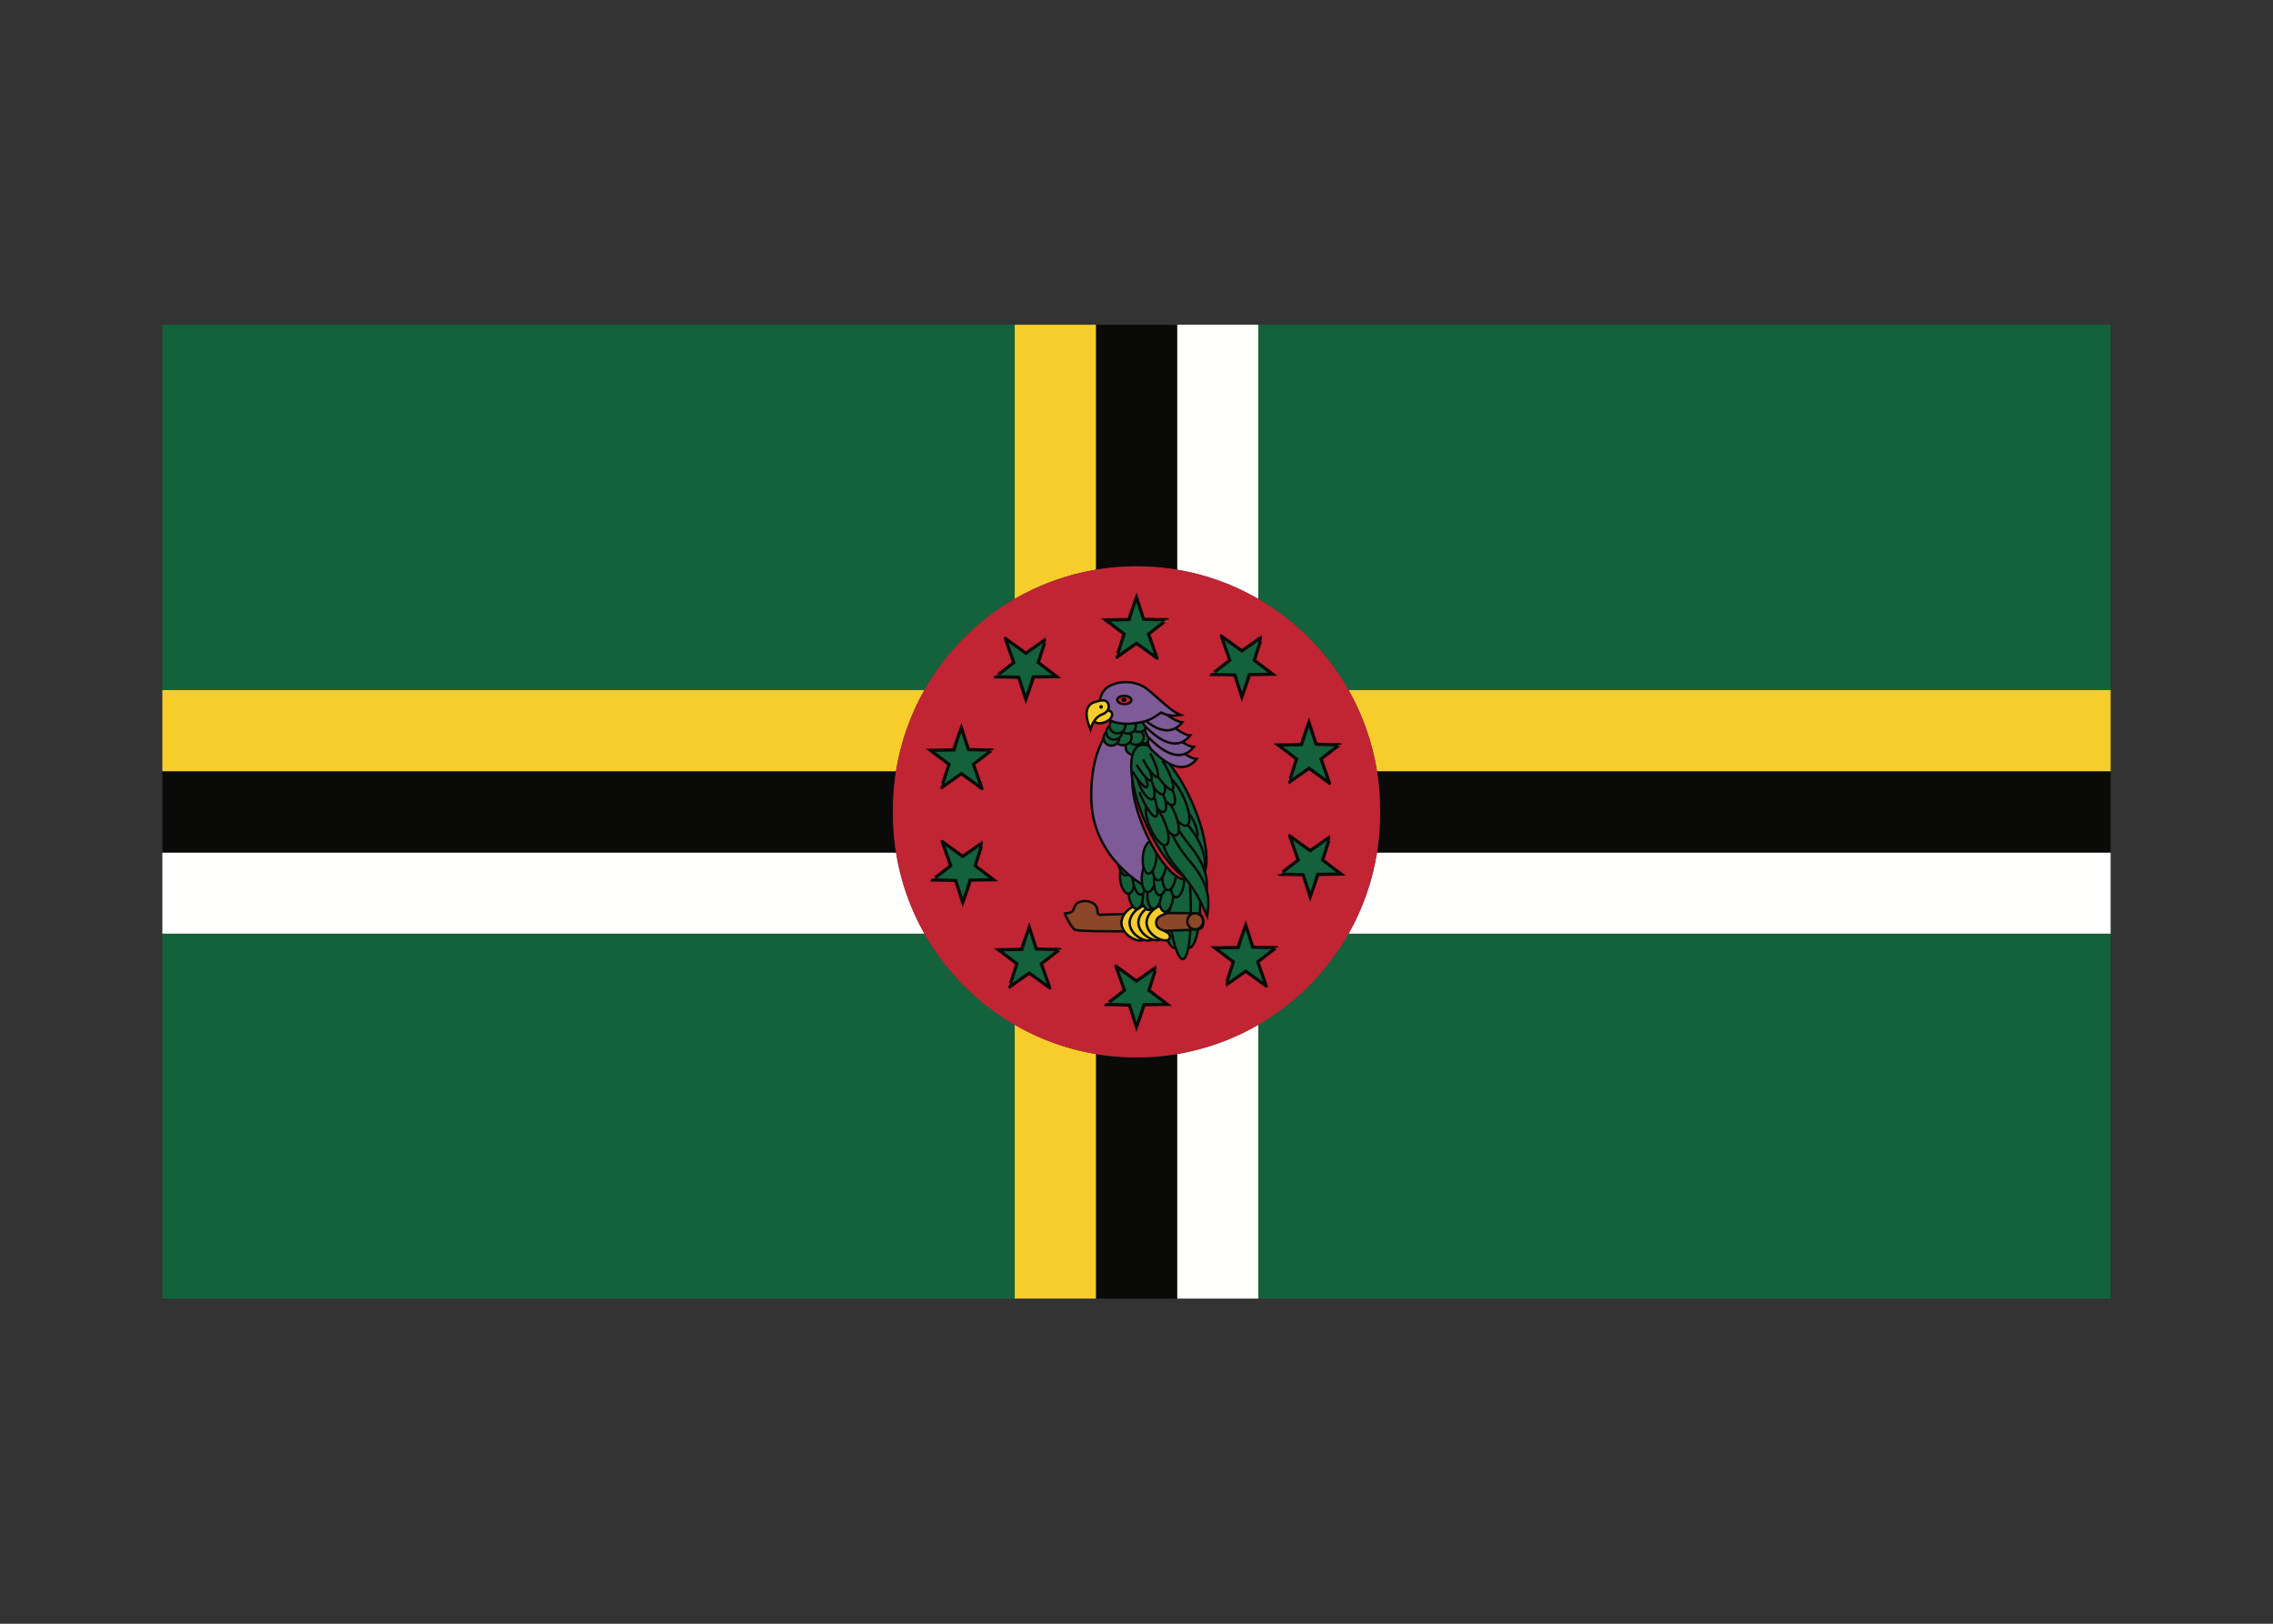 <svg width="350" height="250" viewBox="0 0 350 250" fill="none" xmlns="http://www.w3.org/2000/svg">
<rect x="0" y="0" width="350" height="250" fill="#333333" stroke="none"/>
<g id="flag / north america / dominica / a">
<g id="dominica a">
<path id="green" fill-rule="evenodd" clip-rule="evenodd" d="M325 199.94H193.75V157.79C199.547 154.436 204.36 149.576 207.658 143.75H325V199.94ZM207.659 106.25H325V50H193.75V92.21C199.543 95.561 204.359 100.418 207.659 106.25ZM156.25 92.209V50H25V106.25H142.341C145.639 100.423 150.452 95.563 156.25 92.209ZM142.342 143.75H25V199.94H156.25V157.789C150.458 154.438 145.642 149.582 142.342 143.75ZM173.797 95.397C173.797 95.343 175 91.968 175 91.968L176.092 95.343C176.092 95.343 179.479 95.444 179.739 95.403C179.51 95.534 176.857 97.61 176.857 97.61C176.857 97.61 178.225 101.482 178.17 101.373C178.115 101.262 175 99.05 175 99.05C175 99.05 172.073 101.092 171.893 101.252C172.009 101.044 173.087 97.61 173.087 97.61L170.245 95.452L173.797 95.397ZM171.893 101.252C171.891 101.256 171.889 101.259 171.887 101.261L171.886 101.262L171.885 101.262C171.883 101.262 171.886 101.259 171.893 101.252ZM179.755 95.397C179.755 95.395 179.75 95.397 179.739 95.403C179.75 95.401 179.755 95.399 179.755 95.397ZM175 158.117C175 158.117 176.202 154.742 176.202 154.688L179.755 154.633L176.912 152.475C176.912 152.475 177.991 149.041 178.107 148.832C178.114 148.825 178.117 148.822 178.115 148.822C178.113 148.822 178.111 148.825 178.107 148.832C177.927 148.992 175 151.038 175 151.038C175 151.038 171.885 148.822 171.83 148.712C171.775 148.603 173.143 152.475 173.143 152.475C173.143 152.475 170.49 154.55 170.261 154.682C170.25 154.684 170.245 154.686 170.245 154.688C170.245 154.69 170.25 154.688 170.261 154.682C170.52 154.641 173.907 154.742 173.907 154.742L175 158.117ZM192.43 103.865C192.43 103.92 191.227 107.295 191.227 107.295L190.132 103.92C190.132 103.92 186.75 103.818 186.488 103.859C186.719 103.727 189.367 101.653 189.367 101.653C189.367 101.653 188.002 97.78 188.057 97.89C188.11 98 191.227 100.212 191.227 100.212C191.227 100.212 194.154 98.169 194.334 98.01C194.218 98.218 193.14 101.653 193.14 101.653L195.982 103.81L192.43 103.865ZM194.342 98C194.34 98 194.338 98.003 194.334 98.01C194.341 98.003 194.344 98 194.342 98ZM186.472 103.865C186.472 103.867 186.477 103.865 186.488 103.859C186.477 103.861 186.472 103.863 186.472 103.865ZM201.75 138.058C201.75 138.058 202.952 134.683 202.952 134.627L206.505 134.572L203.662 132.415C203.662 132.415 204.746 128.976 204.858 128.772C204.864 128.766 204.867 128.763 204.865 128.763C204.863 128.763 204.861 128.766 204.858 128.772C204.683 128.929 201.75 130.975 201.75 130.975C201.75 130.975 198.635 128.763 198.58 128.652C198.525 128.542 199.892 132.415 199.892 132.415C199.892 132.415 197.244 134.488 197.011 134.621C197.001 134.623 196.995 134.625 196.995 134.627C196.995 134.629 197.001 134.627 197.011 134.621C197.275 134.58 200.657 134.683 200.657 134.683L201.75 138.058ZM149.447 135.508C149.447 135.562 148.245 138.935 148.245 138.935L147.152 135.562C147.152 135.562 143.772 135.459 143.506 135.502C143.74 135.366 146.387 133.292 146.387 133.292C146.387 133.292 145.02 129.42 145.075 129.532C145.13 129.643 148.245 131.855 148.245 131.855C148.245 131.855 151.172 129.813 151.352 129.653C151.236 129.861 150.157 133.292 150.157 133.292L153 135.45L149.447 135.508ZM151.36 129.643C151.358 129.643 151.356 129.646 151.352 129.653C151.359 129.646 151.362 129.643 151.36 129.643ZM143.49 135.508C143.49 135.51 143.496 135.508 143.506 135.502C143.496 135.504 143.49 135.506 143.49 135.508ZM157.96 107.655C157.96 107.655 159.163 104.28 159.163 104.225L162.715 104.17L159.873 102.012C159.873 102.012 160.951 98.578 161.067 98.37L161.072 98.365L161.074 98.363C161.076 98.361 161.076 98.36 161.075 98.36C161.073 98.36 161.071 98.363 161.067 98.37C160.887 98.529 157.96 100.572 157.96 100.572C157.96 100.572 154.842 98.36 154.79 98.25C154.735 98.14 156.1 102.012 156.1 102.012C156.1 102.012 153.452 104.087 153.221 104.219C153.21 104.221 153.205 104.223 153.205 104.225C153.205 104.227 153.21 104.225 153.221 104.219C153.483 104.178 156.865 104.28 156.865 104.28L157.96 107.655ZM146.83 115.465C146.83 115.41 148.032 112.035 148.032 112.035L149.125 115.41C149.125 115.41 152.51 115.512 152.772 115.471C152.541 115.603 149.89 117.677 149.89 117.677C149.89 117.677 151.257 121.55 151.202 121.44C151.147 121.33 148.032 119.117 148.032 119.117C148.032 119.117 145.102 121.163 144.926 121.32C145.038 121.114 146.12 117.677 146.12 117.677L143.277 115.52L146.83 115.465ZM144.918 121.33C144.92 121.33 144.922 121.327 144.926 121.32C144.918 121.327 144.916 121.33 144.918 121.33ZM152.788 115.465C152.788 115.463 152.783 115.465 152.772 115.471C152.783 115.469 152.788 115.467 152.788 115.465ZM158.487 142.742C158.487 142.742 157.285 146.115 157.285 146.173L153.732 146.228L156.575 148.385C156.575 148.385 155.496 151.816 155.381 152.025C155.374 152.032 155.371 152.035 155.373 152.035C155.375 152.035 155.377 152.032 155.381 152.025C155.561 151.865 158.487 149.822 158.487 149.822C158.487 149.822 161.603 152.035 161.657 152.145C161.712 152.258 160.347 148.385 160.347 148.385C160.347 148.385 162.989 146.313 163.225 146.179C163.236 146.177 163.242 146.175 163.242 146.173C163.242 146.173 163.242 146.172 163.241 146.172C163.241 146.172 163.24 146.172 163.238 146.172C163.235 146.173 163.231 146.176 163.225 146.179C162.957 146.219 159.58 146.115 159.58 146.115L158.487 142.742ZM200.357 114.647C200.357 114.59 201.56 111.218 201.56 111.218L202.652 114.59C202.652 114.59 206.032 114.693 206.298 114.653C206.064 114.787 203.417 116.86 203.417 116.86C203.417 116.86 204.785 120.732 204.73 120.62C204.675 120.51 201.56 118.298 201.56 118.298C201.56 118.298 198.631 120.342 198.453 120.5C198.567 120.293 199.647 116.86 199.647 116.86L196.805 114.702L200.357 114.647ZM198.453 120.5C198.449 120.507 198.447 120.51 198.445 120.51C198.444 120.51 198.444 120.509 198.445 120.508C198.447 120.506 198.449 120.504 198.453 120.5ZM206.298 114.653C206.304 114.65 206.308 114.648 206.311 114.647C206.314 114.646 206.315 114.646 206.315 114.647C206.315 114.649 206.309 114.651 206.298 114.653ZM191.815 142.452C191.815 142.452 190.612 145.827 190.612 145.883L187.06 145.937L189.902 148.095C189.902 148.095 188.824 151.527 188.708 151.735C188.701 151.742 188.698 151.745 188.7 151.745C188.702 151.745 188.704 151.742 188.708 151.735C188.888 151.575 191.815 149.532 191.815 149.532C191.815 149.532 194.93 151.745 194.985 151.857C195.04 151.968 193.672 148.095 193.672 148.095C193.672 148.095 196.323 146.02 196.554 145.889C196.565 145.887 196.57 145.885 196.57 145.883C196.57 145.881 196.564 145.883 196.554 145.889C196.292 145.929 192.907 145.827 192.907 145.827L191.815 142.452Z" fill="#14623C"/>
<path id="white" fill-rule="evenodd" clip-rule="evenodd" d="M181.25 199.94H193.75V157.79C189.955 159.985 185.739 161.534 181.25 162.287V199.94ZM142.342 143.75C140.19 139.949 138.683 135.733 137.969 131.25H25V143.75H142.342ZM181.25 87.711V50H193.75V92.21C189.952 90.013 185.735 88.463 181.25 87.711ZM212.032 131.25C211.319 135.729 209.811 139.945 207.658 143.75H325V131.25H212.032Z" fill="#FFFFFE"/>
<path id="black" fill-rule="evenodd" clip-rule="evenodd" d="M168.75 199.94H181.25V162.287C179.315 162.612 177.33 162.788 175.306 162.805C173.071 162.823 170.88 162.646 168.75 162.288V199.94ZM137.969 131.25C137.676 129.412 137.517 127.529 137.501 125.611C137.499 125.407 137.499 125.203 137.501 124.999C137.484 122.871 137.644 120.784 137.968 118.75H25V131.25H137.969ZM168.75 87.712V50H181.25V87.711C179.12 87.353 176.929 87.176 174.694 87.194C172.67 87.21 170.685 87.387 168.75 87.712ZM212.032 118.75C212.324 120.587 212.483 122.47 212.499 124.387C212.501 124.591 212.501 124.795 212.499 124.999C212.516 127.127 212.356 129.216 212.032 131.25H325V118.75H212.032Z" fill="#0A0B09"/>
<path id="yellow" fill-rule="evenodd" clip-rule="evenodd" d="M156.25 199.94H168.75V162.288C164.265 161.535 160.048 159.986 156.25 157.789V199.94ZM137.968 118.75C138.681 114.271 140.188 110.055 142.341 106.25H25V118.75H137.968ZM156.25 92.209V50H168.75V87.712C164.261 88.465 160.045 90.014 156.25 92.209ZM207.659 106.25C209.811 110.051 211.318 114.267 212.032 118.75H325V106.25H207.659Z" fill="#F6CD2B"/>
<path id="red" fill-rule="evenodd" clip-rule="evenodd" d="M212.499 124.999C212.668 145.71 196.016 162.636 175.306 162.805C154.596 162.974 137.67 146.321 137.501 125.611C137.499 125.407 137.499 125.203 137.501 124.999C137.332 104.289 153.984 87.363 174.694 87.194C195.404 87.025 212.33 103.677 212.499 124.387C212.501 124.591 212.501 124.795 212.499 124.999ZM173.797 95.397C173.797 95.343 175 91.968 175 91.968L176.092 95.343C176.092 95.343 179.48 95.444 179.739 95.403C179.51 95.535 176.857 97.61 176.857 97.61C176.857 97.61 178.225 101.482 178.17 101.373C178.115 101.262 175 99.05 175 99.05C175 99.05 172.073 101.093 171.893 101.252C172.009 101.044 173.087 97.61 173.087 97.61L170.245 95.452L173.797 95.397ZM171.885 101.262C171.887 101.262 171.889 101.259 171.893 101.252C171.886 101.259 171.883 101.262 171.885 101.262ZM179.755 95.397C179.755 95.395 179.75 95.397 179.739 95.403C179.75 95.401 179.755 95.399 179.755 95.397ZM175 158.117C175 158.117 176.202 154.742 176.202 154.688L179.755 154.633L176.912 152.475C176.912 152.475 177.991 149.041 178.107 148.832C178.114 148.826 178.117 148.822 178.115 148.822C178.113 148.822 178.111 148.826 178.107 148.832C177.927 148.992 175 151.038 175 151.038C175 151.038 171.885 148.822 171.83 148.712C171.775 148.603 173.143 152.475 173.143 152.475C173.143 152.475 170.49 154.551 170.261 154.683C170.25 154.684 170.245 154.686 170.245 154.688C170.245 154.69 170.25 154.688 170.261 154.683C170.52 154.641 173.907 154.742 173.907 154.742L175 158.117ZM192.43 103.865C192.43 103.92 191.227 107.295 191.227 107.295L190.132 103.92C190.132 103.92 186.75 103.818 186.488 103.859C186.719 103.727 189.367 101.653 189.367 101.653C189.367 101.653 188.002 97.78 188.057 97.89C188.11 98 191.227 100.212 191.227 100.212C191.227 100.212 194.154 98.17 194.334 98.01C194.218 98.218 193.14 101.653 193.14 101.653L195.982 103.81L192.43 103.865ZM194.342 98C194.34 98 194.338 98.004 194.334 98.01C194.341 98.004 194.344 98 194.342 98ZM186.472 103.865C186.472 103.868 186.478 103.866 186.488 103.859C186.477 103.861 186.472 103.863 186.472 103.865ZM201.75 138.058C201.75 138.058 202.952 134.683 202.952 134.627L206.505 134.572L203.662 132.415C203.662 132.415 204.746 128.976 204.858 128.773C204.865 128.766 204.867 128.763 204.865 128.763C204.863 128.763 204.861 128.766 204.858 128.773C204.683 128.929 201.75 130.975 201.75 130.975C201.75 130.975 198.635 128.763 198.58 128.652C198.525 128.542 199.892 132.415 199.892 132.415C199.892 132.415 197.244 134.488 197.011 134.621C197.001 134.623 196.995 134.625 196.995 134.627C196.995 134.63 197.001 134.628 197.011 134.621C197.275 134.581 200.657 134.683 200.657 134.683L201.75 138.058ZM149.447 135.508C149.447 135.562 148.245 138.935 148.245 138.935L147.152 135.562C147.152 135.562 143.772 135.459 143.506 135.502C143.74 135.366 146.387 133.292 146.387 133.292C146.387 133.292 145.02 129.42 145.075 129.532C145.13 129.643 148.245 131.855 148.245 131.855C148.245 131.855 151.172 129.813 151.352 129.653C151.236 129.861 150.157 133.292 150.157 133.292L153 135.45L149.447 135.508ZM151.36 129.643C151.358 129.643 151.356 129.647 151.352 129.653C151.359 129.647 151.362 129.643 151.36 129.643ZM143.49 135.508C143.49 135.511 143.496 135.508 143.506 135.502C143.496 135.504 143.49 135.506 143.49 135.508ZM157.96 107.655C157.96 107.655 159.163 104.28 159.163 104.225L162.715 104.17L159.873 102.012C159.873 102.012 160.951 98.578 161.067 98.37C161.074 98.364 161.077 98.36 161.075 98.36C161.073 98.36 161.071 98.364 161.067 98.37C160.887 98.53 157.96 100.572 157.96 100.572C157.96 100.572 154.842 98.36 154.79 98.25C154.735 98.14 156.1 102.012 156.1 102.012C156.1 102.012 153.452 104.087 153.221 104.219C153.21 104.221 153.205 104.223 153.205 104.225C153.205 104.228 153.211 104.226 153.221 104.219C153.483 104.178 156.865 104.28 156.865 104.28L157.96 107.655ZM146.83 115.465C146.83 115.41 148.032 112.035 148.032 112.035L149.125 115.41C149.125 115.41 152.51 115.512 152.772 115.471C152.541 115.603 149.89 117.677 149.89 117.677C149.89 117.677 151.257 121.55 151.202 121.44C151.147 121.33 148.032 119.117 148.032 119.117C148.032 119.117 145.102 121.163 144.926 121.321C145.038 121.115 146.12 117.677 146.12 117.677L143.277 115.52L146.83 115.465ZM144.918 121.33C144.92 121.33 144.922 121.327 144.926 121.321C144.918 121.327 144.916 121.33 144.918 121.33ZM152.788 115.465C152.788 115.463 152.783 115.465 152.772 115.471C152.783 115.469 152.788 115.467 152.788 115.465ZM158.487 142.742C158.487 142.742 157.285 146.115 157.285 146.173L153.732 146.228L156.575 148.385C156.575 148.385 155.496 151.816 155.381 152.025C155.378 152.028 155.375 152.03 155.374 152.032C155.372 152.034 155.372 152.035 155.373 152.035C155.375 152.035 155.377 152.032 155.381 152.025C155.561 151.865 158.487 149.822 158.487 149.822C158.487 149.822 161.603 152.035 161.657 152.145C161.712 152.258 160.347 148.385 160.347 148.385C160.347 148.385 162.989 146.314 163.225 146.179C163.236 146.177 163.242 146.175 163.242 146.173C163.242 146.171 163.236 146.173 163.225 146.179C162.957 146.219 159.58 146.115 159.58 146.115L158.487 142.742ZM200.357 114.647C200.357 114.59 201.56 111.218 201.56 111.218L202.652 114.59C202.652 114.59 206.032 114.694 206.298 114.653C206.064 114.787 203.417 116.86 203.417 116.86C203.417 116.86 204.785 120.732 204.73 120.62C204.675 120.51 201.56 118.298 201.56 118.298C201.56 118.298 198.631 120.342 198.453 120.5C198.567 120.294 199.647 116.86 199.647 116.86L196.805 114.702L200.357 114.647ZM198.453 120.5C198.451 120.504 198.449 120.507 198.448 120.508C198.447 120.51 198.446 120.51 198.445 120.51C198.443 120.51 198.446 120.507 198.453 120.5ZM206.298 114.653C206.309 114.647 206.315 114.645 206.315 114.647C206.315 114.648 206.313 114.649 206.31 114.65C206.307 114.651 206.303 114.652 206.298 114.653ZM191.815 142.452C191.815 142.452 190.612 145.827 190.612 145.883L187.06 145.937L189.902 148.095C189.902 148.095 188.824 151.527 188.708 151.735C188.701 151.742 188.698 151.745 188.7 151.745C188.702 151.745 188.704 151.742 188.708 151.735C188.888 151.575 191.815 149.532 191.815 149.532C191.815 149.532 194.93 151.745 194.985 151.857C195.04 151.968 193.672 148.095 193.672 148.095C193.672 148.095 196.323 146.021 196.554 145.889C196.565 145.887 196.57 145.885 196.57 145.883C196.57 145.881 196.565 145.883 196.554 145.889C196.292 145.929 192.907 145.827 192.907 145.827L191.815 142.452Z" fill="#C12533"/>
<g id="graphic">
<g id="star stroke">
<path id="Stroke 13" fill-rule="evenodd" clip-rule="evenodd" d="M173.797 95.397C173.797 95.343 175 91.968 175 91.968L176.092 95.343C176.092 95.343 179.755 95.452 179.755 95.397C179.755 95.343 176.857 97.61 176.857 97.61C176.857 97.61 178.225 101.482 178.17 101.373C178.115 101.262 175 99.05 175 99.05C175 99.05 171.83 101.262 171.885 101.262C171.94 101.262 173.087 97.61 173.087 97.61L170.245 95.452L173.797 95.397Z" stroke="#0A0B09" stroke-width="0.5"/>
<path id="Stroke 15" fill-rule="evenodd" clip-rule="evenodd" d="M176.202 154.688C176.202 154.742 175 158.117 175 158.117L173.907 154.742C173.907 154.742 170.245 154.633 170.245 154.688C170.245 154.742 173.143 152.475 173.143 152.475C173.143 152.475 171.775 148.603 171.83 148.712C171.885 148.822 175 151.038 175 151.038C175 151.038 178.17 148.822 178.115 148.822C178.06 148.822 176.912 152.475 176.912 152.475L179.755 154.633L176.202 154.688Z" stroke="#0A0B09" stroke-width="0.5"/>
<path id="Stroke 17" fill-rule="evenodd" clip-rule="evenodd" d="M192.43 103.865C192.43 103.92 191.227 107.295 191.227 107.295L190.132 103.92C190.132 103.92 186.472 103.81 186.472 103.865C186.472 103.92 189.367 101.653 189.367 101.653C189.367 101.653 188.002 97.78 188.057 97.89C188.11 98 191.227 100.212 191.227 100.212C191.227 100.212 194.397 98 194.342 98C194.287 98 193.14 101.653 193.14 101.653L195.982 103.81L192.43 103.865Z" stroke="#0A0B09" stroke-width="0.5"/>
<path id="Stroke 19" fill-rule="evenodd" clip-rule="evenodd" d="M202.952 134.627C202.952 134.683 201.75 138.058 201.75 138.058L200.657 134.683C200.657 134.683 196.995 134.572 196.995 134.627C196.995 134.683 199.892 132.415 199.892 132.415C199.892 132.415 198.525 128.542 198.58 128.652C198.635 128.763 201.75 130.975 201.75 130.975C201.75 130.975 204.92 128.763 204.865 128.763C204.813 128.763 203.662 132.415 203.662 132.415L206.505 134.572L202.952 134.627Z" stroke="#0A0B09" stroke-width="0.5"/>
<path id="Stroke 21" fill-rule="evenodd" clip-rule="evenodd" d="M149.447 135.508C149.447 135.562 148.245 138.935 148.245 138.935L147.152 135.562C147.152 135.562 143.49 135.45 143.49 135.508C143.49 135.562 146.387 133.292 146.387 133.292C146.387 133.292 145.02 129.42 145.075 129.532C145.13 129.643 148.245 131.855 148.245 131.855C148.245 131.855 151.415 129.643 151.36 129.643C151.305 129.643 150.157 133.292 150.157 133.292L153 135.45L149.447 135.508Z" stroke="#0A0B09" stroke-width="0.5"/>
<path id="Stroke 23" fill-rule="evenodd" clip-rule="evenodd" d="M159.163 104.225C159.163 104.28 157.96 107.655 157.96 107.655L156.865 104.28C156.865 104.28 153.205 104.17 153.205 104.225C153.205 104.28 156.1 102.012 156.1 102.012C156.1 102.012 154.735 98.14 154.79 98.25C154.842 98.36 157.96 100.572 157.96 100.572C157.96 100.572 161.13 98.36 161.075 98.36C161.02 98.36 159.873 102.012 159.873 102.012L162.715 104.17L159.163 104.225Z" stroke="#0A0B09" stroke-width="0.5"/>
<path id="Stroke 25" fill-rule="evenodd" clip-rule="evenodd" d="M146.83 115.465C146.83 115.41 148.032 112.035 148.032 112.035L149.125 115.41C149.125 115.41 152.788 115.52 152.788 115.465C152.788 115.41 149.89 117.677 149.89 117.677C149.89 117.677 151.257 121.55 151.202 121.44C151.147 121.33 148.032 119.117 148.032 119.117C148.032 119.117 144.862 121.33 144.918 121.33C144.97 121.33 146.12 117.677 146.12 117.677L143.277 115.52L146.83 115.465Z" stroke="#0A0B09" stroke-width="0.5"/>
<path id="Stroke 27" fill-rule="evenodd" clip-rule="evenodd" d="M157.285 146.173C157.285 146.115 158.487 142.742 158.487 142.742L159.58 146.115C159.58 146.115 163.242 146.228 163.242 146.173C163.242 146.115 160.347 148.385 160.347 148.385C160.347 148.385 161.712 152.258 161.657 152.145C161.603 152.035 158.487 149.822 158.487 149.822C158.487 149.822 155.317 152.035 155.373 152.035C155.427 152.035 156.575 148.385 156.575 148.385L153.732 146.228L157.285 146.173Z" stroke="#0A0B09" stroke-width="0.5"/>
<path id="Stroke 29" fill-rule="evenodd" clip-rule="evenodd" d="M200.357 114.647C200.357 114.59 201.56 111.218 201.56 111.218L202.652 114.59C202.652 114.59 206.315 114.702 206.315 114.647C206.315 114.59 203.417 116.86 203.417 116.86C203.417 116.86 204.785 120.732 204.73 120.62C204.675 120.51 201.56 118.298 201.56 118.298C201.56 118.298 198.39 120.51 198.445 120.51C198.499 120.51 199.647 116.86 199.647 116.86L196.805 114.702L200.357 114.647Z" stroke="#0A0B09" stroke-width="0.5"/>
<path id="Stroke 31" fill-rule="evenodd" clip-rule="evenodd" d="M190.612 145.883C190.612 145.827 191.815 142.452 191.815 142.452L192.907 145.827C192.907 145.827 196.57 145.937 196.57 145.883C196.57 145.827 193.672 148.095 193.672 148.095C193.672 148.095 195.04 151.968 194.985 151.857C194.93 151.745 191.815 149.532 191.815 149.532C191.815 149.532 188.645 151.745 188.7 151.745C188.755 151.745 189.902 148.095 189.902 148.095L187.06 145.937L190.612 145.883Z" stroke="#0A0B09" stroke-width="0.5"/>
</g>
<g id="parrot">
<path id="Fill 42" fill-rule="evenodd" clip-rule="evenodd" d="M179.353 123.897C180.584 123.769 181.936 128.6 182.37 134.686C182.805 140.774 182.159 145.812 180.928 145.941C179.696 146.069 178.345 141.239 177.91 135.151C177.476 129.064 178.122 124.026 179.353 123.897Z" fill="#14623C"/>
<path id="Stroke 43" fill-rule="evenodd" clip-rule="evenodd" d="M179.353 123.897C180.584 123.769 181.936 128.6 182.37 134.686C182.805 140.774 182.159 145.812 180.928 145.941C179.696 146.069 178.345 141.239 177.91 135.151C177.476 129.064 178.122 124.026 179.353 123.897Z" stroke="#0A0B09" stroke-width="0.375"/>
<path id="Fill 44" fill-rule="evenodd" clip-rule="evenodd" d="M181.549 123.874C182.852 123.738 184.262 128.562 184.699 134.649C185.137 140.736 184.435 145.781 183.133 145.916C181.83 146.052 180.419 141.227 179.982 135.14C179.545 129.053 180.247 124.009 181.549 123.874Z" fill="#14623C"/>
<path id="Stroke 45" fill-rule="evenodd" clip-rule="evenodd" d="M181.549 123.874C182.852 123.738 184.262 128.562 184.699 134.649C185.137 140.736 184.435 145.781 183.133 145.916C181.83 146.052 180.419 141.227 179.982 135.14C179.545 129.053 180.247 124.009 181.549 123.874Z" stroke="#0A0B09" stroke-width="0.375"/>
<path id="Fill 46" fill-rule="evenodd" clip-rule="evenodd" d="M180.45 123.301C181.492 123.191 182.717 128.557 183.186 135.286C183.655 142.015 183.19 147.56 182.148 147.67C181.106 147.78 179.881 142.414 179.413 135.685C178.943 128.956 179.408 123.412 180.45 123.301Z" fill="#14623C"/>
<path id="Stroke 47" fill-rule="evenodd" clip-rule="evenodd" d="M180.45 123.301C181.492 123.191 182.717 128.557 183.186 135.286C183.655 142.015 183.19 147.56 182.148 147.67C181.106 147.78 179.881 142.414 179.413 135.685C178.943 128.956 179.408 123.412 180.45 123.301Z" stroke="#0A0B09" stroke-width="0.375"/>
<path id="Fill 48" fill-rule="evenodd" clip-rule="evenodd" d="M163.947 140.641C165.861 140.561 165.03 139.537 165.997 138.992C166.962 138.448 168.338 138.808 168.751 139.489C169.163 140.169 168.832 140.838 169.363 140.847C169.895 140.856 184.345 140.25 184.865 140.821C185.387 141.391 185.473 142.515 184.933 142.952C184.393 143.395 166.124 143.599 165.495 143.136C164.866 142.681 163.944 140.754 163.947 140.641Z" fill="#8C4728"/>
<path id="Stroke 49" fill-rule="evenodd" clip-rule="evenodd" d="M163.947 140.641C165.861 140.561 165.03 139.537 165.997 138.992C166.962 138.448 168.338 138.808 168.751 139.489C169.163 140.169 168.832 140.838 169.363 140.847C169.895 140.856 184.345 140.25 184.865 140.821C185.387 141.391 185.473 142.515 184.933 142.952C184.393 143.395 166.124 143.599 165.495 143.136C164.866 142.681 163.944 140.754 163.947 140.641Z" stroke="#0A0B09" stroke-width="0.375"/>
<path id="Fill 50" fill-rule="evenodd" clip-rule="evenodd" d="M174.156 142.049C174.121 143.493 176.256 143.084 176.286 144.29C176.222 145.568 172.705 144.368 172.671 142.029C172.817 139.693 176.259 138.539 176.302 139.873C176.333 140.981 174.19 140.604 174.156 142.049Z" fill="#F6CD2B"/>
<path id="Stroke 51" fill-rule="evenodd" clip-rule="evenodd" d="M174.156 142.049C174.121 143.493 176.256 143.084 176.286 144.29C176.222 145.568 172.705 144.368 172.671 142.029C172.817 139.693 176.259 138.539 176.302 139.873C176.333 140.981 174.19 140.604 174.156 142.049Z" stroke="#0A0B09" stroke-width="0.375"/>
<path id="Fill 52" fill-rule="evenodd" clip-rule="evenodd" d="M175.416 142.065C175.381 143.509 177.517 143.101 177.546 144.306C177.481 145.584 173.965 144.384 173.931 142.046C174.077 139.71 177.52 138.555 177.562 139.89C177.594 140.998 175.45 140.621 175.416 142.065Z" fill="#F6CD2B"/>
<path id="Stroke 53" fill-rule="evenodd" clip-rule="evenodd" d="M175.416 142.065C175.381 143.509 177.517 143.101 177.546 144.306C177.481 145.584 173.965 144.384 173.931 142.046C174.077 139.71 177.52 138.555 177.562 139.89C177.594 140.998 175.45 140.621 175.416 142.065Z" stroke="#0A0B09" stroke-width="0.375"/>
<path id="Fill 54" fill-rule="evenodd" clip-rule="evenodd" d="M176.768 142.015C176.733 143.458 178.868 143.049 178.898 144.255C178.833 145.534 175.316 144.333 175.283 141.995C175.429 139.659 178.871 138.504 178.914 139.839C178.945 140.947 176.802 140.57 176.768 142.015Z" fill="#F6CD2B"/>
<path id="Stroke 55" fill-rule="evenodd" clip-rule="evenodd" d="M176.768 142.015C176.733 143.458 178.868 143.049 178.898 144.255C178.833 145.534 175.316 144.333 175.283 141.995C175.429 139.659 178.871 138.504 178.914 139.839C178.945 140.947 176.802 140.57 176.768 142.015Z" stroke="#0A0B09" stroke-width="0.375"/>
<path id="Fill 56" fill-rule="evenodd" clip-rule="evenodd" d="M178.028 142.031C177.993 143.475 180.128 143.066 180.158 144.272C180.094 145.55 176.577 144.35 176.543 142.012C176.689 139.675 180.131 138.521 180.174 139.855C180.206 140.964 178.063 140.587 178.028 142.031Z" fill="#F6CD2B"/>
<path id="Stroke 57" fill-rule="evenodd" clip-rule="evenodd" d="M178.028 142.031C177.993 143.475 180.128 143.066 180.158 144.272C180.094 145.55 176.577 144.35 176.543 142.012C176.689 139.675 180.131 138.521 180.174 139.855C180.206 140.964 178.063 140.587 178.028 142.031Z" stroke="#0A0B09" stroke-width="0.375"/>
<path id="Fill 58" fill-rule="evenodd" clip-rule="evenodd" d="M184.064 140.61C184.738 140.62 185.272 141.183 185.258 141.866C185.243 142.549 184.686 143.095 184.013 143.085C183.339 143.074 182.805 142.512 182.819 141.829C182.834 141.145 183.392 140.6 184.064 140.61Z" fill="#8C4728"/>
<path id="Stroke 59" fill-rule="evenodd" clip-rule="evenodd" d="M184.064 140.61C184.738 140.62 185.272 141.183 185.258 141.866C185.243 142.549 184.686 143.095 184.013 143.085C183.339 143.074 182.805 142.512 182.819 141.829C182.834 141.145 183.392 140.6 184.064 140.61Z" stroke="#0A0B09" stroke-width="0.375"/>
<path id="Fill 60" fill-rule="evenodd" clip-rule="evenodd" d="M176.46 135.319C177.056 135.229 177.653 136.225 177.794 137.542C177.935 138.859 177.566 139.999 176.97 140.09C176.374 140.18 175.776 139.185 175.636 137.867C175.495 136.55 175.864 135.409 176.46 135.319Z" fill="#14623C"/>
<path id="Stroke 61" fill-rule="evenodd" clip-rule="evenodd" d="M176.46 135.319C177.056 135.229 177.653 136.225 177.794 137.542C177.935 138.859 177.566 139.999 176.97 140.09C176.374 140.18 175.776 139.185 175.636 137.867C175.495 136.55 175.864 135.409 176.46 135.319Z" stroke="#0A0B09" stroke-width="0.375"/>
<path id="Fill 62" fill-rule="evenodd" clip-rule="evenodd" d="M174.621 135.175C175.217 135.084 175.814 136.079 175.955 137.396C176.096 138.714 175.727 139.854 175.131 139.944C174.535 140.034 173.938 139.04 173.796 137.723C173.656 136.405 174.024 135.265 174.621 135.175Z" fill="#14623C"/>
<path id="Stroke 63" fill-rule="evenodd" clip-rule="evenodd" d="M174.621 135.175C175.217 135.084 175.814 136.079 175.955 137.396C176.096 138.714 175.727 139.854 175.131 139.944C174.535 140.034 173.938 139.04 173.796 137.723C173.656 136.405 174.024 135.265 174.621 135.175Z" stroke="#0A0B09" stroke-width="0.375"/>
<path id="Fill 64" fill-rule="evenodd" clip-rule="evenodd" d="M173.304 132.82C173.899 132.73 174.497 133.726 174.638 135.042C174.779 136.359 174.41 137.5 173.814 137.59C173.218 137.68 172.62 136.686 172.48 135.368C172.338 134.051 172.708 132.91 173.304 132.82Z" fill="#14623C"/>
<path id="Stroke 65" fill-rule="evenodd" clip-rule="evenodd" d="M173.304 132.82C173.899 132.73 174.497 133.726 174.638 135.042C174.779 136.359 174.41 137.5 173.814 137.59C173.218 137.68 172.62 136.686 172.48 135.368C172.338 134.051 172.708 132.91 173.304 132.82Z" stroke="#0A0B09" stroke-width="0.375"/>
<path id="Fill 66" fill-rule="evenodd" clip-rule="evenodd" d="M175.144 132.472C175.716 132.381 176.306 133.485 176.46 134.938C176.615 136.392 176.275 137.644 175.703 137.734C175.129 137.825 174.54 136.72 174.385 135.267C174.231 133.813 174.57 132.562 175.144 132.472Z" fill="#14623C"/>
<path id="Stroke 67" fill-rule="evenodd" clip-rule="evenodd" d="M175.144 132.472C175.716 132.381 176.306 133.485 176.46 134.938C176.615 136.392 176.275 137.644 175.703 137.734C175.129 137.825 174.54 136.72 174.385 135.267C174.231 133.813 174.57 132.562 175.144 132.472Z" stroke="#0A0B09" stroke-width="0.375"/>
<path id="Fill 68" fill-rule="evenodd" clip-rule="evenodd" d="M177.732 132.659C178.305 132.57 178.888 133.603 179.033 134.966C179.178 136.328 178.831 137.505 178.258 137.593C177.685 137.682 177.102 136.649 176.957 135.287C176.811 133.924 177.159 132.748 177.732 132.659Z" fill="#0D8B44"/>
<path id="Stroke 69" fill-rule="evenodd" clip-rule="evenodd" d="M177.732 132.659C178.305 132.57 178.888 133.603 179.033 134.966C179.178 136.328 178.831 137.505 178.258 137.593C177.685 137.682 177.102 136.649 176.957 135.287C176.811 133.924 177.159 132.748 177.732 132.659Z" stroke="#0A0B09" stroke-width="0.375"/>
<path id="Fill 70" fill-rule="evenodd" clip-rule="evenodd" d="M176.319 131.808C176.892 131.719 177.475 132.751 177.62 134.114C177.765 135.477 177.418 136.653 176.845 136.742C176.271 136.83 175.689 135.798 175.543 134.435C175.398 133.072 175.746 131.896 176.319 131.808Z" fill="#0D8B44"/>
<path id="Stroke 71" fill-rule="evenodd" clip-rule="evenodd" d="M176.319 131.808C176.892 131.719 177.475 132.751 177.62 134.114C177.765 135.477 177.418 136.653 176.845 136.742C176.271 136.83 175.689 135.798 175.543 134.435C175.398 133.072 175.746 131.896 176.319 131.808Z" stroke="#0A0B09" stroke-width="0.375"/>
<path id="Fill 72" fill-rule="evenodd" clip-rule="evenodd" d="M174.535 130.579C175.109 130.49 175.691 131.522 175.836 132.885C175.981 134.248 175.635 135.424 175.061 135.513C174.488 135.602 173.905 134.569 173.76 133.206C173.615 131.844 173.962 130.667 174.535 130.579Z" fill="#0D8B44"/>
<path id="Stroke 73" fill-rule="evenodd" clip-rule="evenodd" d="M174.535 130.579C175.109 130.49 175.691 131.522 175.836 132.885C175.981 134.248 175.635 135.424 175.061 135.513C174.488 135.602 173.905 134.569 173.76 133.206C173.615 131.844 173.962 130.667 174.535 130.579Z" stroke="#0A0B09" stroke-width="0.375"/>
<path id="Fill 74" fill-rule="evenodd" clip-rule="evenodd" d="M172.884 129.834C173.458 129.745 174.04 130.778 174.185 132.141C174.331 133.503 173.983 134.68 173.41 134.769C172.837 134.857 172.254 133.824 172.109 132.462C171.964 131.099 172.311 129.923 172.884 129.834Z" fill="#14623C"/>
<path id="Stroke 75" fill-rule="evenodd" clip-rule="evenodd" d="M172.884 129.834C173.458 129.745 174.04 130.778 174.185 132.141C174.331 133.503 173.983 134.68 173.41 134.769C172.837 134.857 172.254 133.824 172.109 132.462C171.964 131.099 172.311 129.923 172.884 129.834Z" stroke="#0A0B09" stroke-width="0.375"/>
<path id="Fill 76" fill-rule="evenodd" clip-rule="evenodd" d="M171.316 111.829C171.316 111.829 167.652 115.008 168.064 123.614C168.525 132.27 176.162 136.338 176.162 136.338C176.162 136.338 178.108 133.881 177.882 126.927C177.336 116.76 173.73 112.268 173.73 112.268L171.316 111.829Z" fill="#7E5B97"/>
<path id="Stroke 77" fill-rule="evenodd" clip-rule="evenodd" d="M171.316 111.829C171.316 111.829 167.652 115.008 168.064 123.614C168.525 132.27 176.162 136.338 176.162 136.338C176.162 136.338 178.108 133.881 177.882 126.927C177.336 116.76 173.73 112.268 173.73 112.268L171.316 111.829Z" stroke="#0A0B09" stroke-width="0.375"/>
<path id="Fill 78" fill-rule="evenodd" clip-rule="evenodd" d="M179.742 135.589C180.345 135.607 180.755 136.692 180.659 138.014C180.563 139.335 179.997 140.392 179.394 140.374C178.792 140.356 178.381 139.27 178.477 137.949C178.573 136.628 179.14 135.571 179.742 135.589Z" fill="#14623C"/>
<path id="Stroke 79" fill-rule="evenodd" clip-rule="evenodd" d="M179.742 135.589C180.345 135.607 180.755 136.692 180.659 138.014C180.563 139.335 179.997 140.392 179.394 140.374C178.792 140.356 178.381 139.27 178.477 137.949C178.573 136.628 179.14 135.571 179.742 135.589Z" stroke="#0A0B09" stroke-width="0.375"/>
<path id="Fill 80" fill-rule="evenodd" clip-rule="evenodd" d="M177.958 135.119C178.561 135.137 178.971 136.222 178.875 137.543C178.779 138.865 178.212 139.921 177.61 139.903C177.007 139.886 176.597 138.8 176.693 137.479C176.789 136.158 177.355 135.102 177.958 135.119Z" fill="#14623C"/>
<path id="Stroke 81" fill-rule="evenodd" clip-rule="evenodd" d="M177.958 135.119C178.561 135.137 178.971 136.222 178.875 137.543C178.779 138.865 178.212 139.921 177.61 139.903C177.007 139.886 176.597 138.8 176.693 137.479C176.789 136.158 177.355 135.102 177.958 135.119Z" stroke="#0A0B09" stroke-width="0.375"/>
<path id="Fill 82" fill-rule="evenodd" clip-rule="evenodd" d="M177.082 132.567C177.684 132.585 178.095 133.671 177.999 134.992C177.902 136.313 177.336 137.37 176.733 137.353C176.131 137.335 175.72 136.249 175.816 134.928C175.913 133.606 176.479 132.55 177.082 132.567Z" fill="#14623C"/>
<path id="Stroke 83" fill-rule="evenodd" clip-rule="evenodd" d="M177.082 132.567C177.684 132.585 178.095 133.671 177.999 134.992C177.902 136.313 177.336 137.37 176.733 137.353C176.131 137.335 175.72 136.249 175.816 134.928C175.913 133.606 176.479 132.55 177.082 132.567Z" stroke="#0A0B09" stroke-width="0.375"/>
<path id="Fill 84" fill-rule="evenodd" clip-rule="evenodd" d="M178.954 132.553C179.534 132.565 179.918 133.758 179.811 135.215C179.704 136.672 179.146 137.844 178.566 137.83C177.986 137.817 177.603 136.625 177.71 135.168C177.817 133.71 178.374 132.54 178.954 132.553Z" fill="#14623C"/>
<path id="Stroke 85" fill-rule="evenodd" clip-rule="evenodd" d="M178.954 132.553C179.534 132.565 179.918 133.758 179.811 135.215C179.704 136.672 179.146 137.844 178.566 137.83C177.986 137.817 177.603 136.625 177.71 135.168C177.817 133.71 178.374 132.54 178.954 132.553Z" stroke="#0A0B09" stroke-width="0.375"/>
<path id="Fill 86" fill-rule="evenodd" clip-rule="evenodd" d="M181.468 133.198C182.048 133.213 182.437 134.333 182.337 135.7C182.237 137.066 181.686 138.162 181.106 138.147C180.526 138.132 180.137 137.013 180.237 135.645C180.337 134.279 180.888 133.184 181.468 133.198Z" fill="#14623C"/>
<path id="Stroke 87" fill-rule="evenodd" clip-rule="evenodd" d="M181.468 133.198C182.048 133.213 182.437 134.333 182.337 135.7C182.237 137.066 181.686 138.162 181.106 138.147C180.526 138.132 180.137 137.013 180.237 135.645C180.337 134.279 180.888 133.184 181.468 133.198Z" stroke="#0A0B09" stroke-width="0.375"/>
<path id="Fill 88" fill-rule="evenodd" clip-rule="evenodd" d="M180.229 132.108C180.809 132.123 181.198 133.243 181.098 134.61C180.999 135.977 180.447 137.072 179.867 137.058C179.287 137.042 178.898 135.922 178.998 134.556C179.098 133.189 179.649 132.094 180.229 132.108Z" fill="#14623C"/>
<path id="Stroke 89" fill-rule="evenodd" clip-rule="evenodd" d="M180.229 132.108C180.809 132.123 181.198 133.243 181.098 134.61C180.999 135.977 180.447 137.072 179.867 137.058C179.287 137.042 178.898 135.922 178.998 134.556C179.098 133.189 179.649 132.094 180.229 132.108Z" stroke="#0A0B09" stroke-width="0.375"/>
<path id="Fill 90" fill-rule="evenodd" clip-rule="evenodd" d="M178.693 130.582C179.273 130.597 179.663 131.717 179.563 133.083C179.462 134.45 178.911 135.545 178.332 135.53C177.751 135.516 177.362 134.395 177.462 133.029C177.563 131.662 178.113 130.566 178.693 130.582Z" fill="#14623C"/>
<path id="Stroke 91" fill-rule="evenodd" clip-rule="evenodd" d="M178.693 130.582C179.273 130.597 179.663 131.717 179.563 133.083C179.462 134.45 178.911 135.545 178.332 135.53C177.751 135.516 177.362 134.395 177.462 133.029C177.563 131.662 178.113 130.566 178.693 130.582Z" stroke="#0A0B09" stroke-width="0.375"/>
<path id="Fill 92" fill-rule="evenodd" clip-rule="evenodd" d="M177.201 129.555C177.781 129.569 178.17 130.689 178.07 132.056C177.97 133.423 177.419 134.519 176.839 134.504C176.259 134.488 175.87 133.369 175.97 132.002C176.07 130.635 176.621 129.54 177.201 129.555Z" fill="#14623C"/>
<path id="Stroke 93" fill-rule="evenodd" clip-rule="evenodd" d="M177.201 129.555C177.781 129.569 178.17 130.689 178.07 132.056C177.97 133.423 177.419 134.519 176.839 134.504C176.259 134.488 175.87 133.369 175.97 132.002C176.07 130.635 176.621 129.54 177.201 129.555Z" stroke="#0A0B09" stroke-width="0.375"/>
<path id="Fill 94" fill-rule="evenodd" clip-rule="evenodd" d="M175.345 117.892C176.938 117.277 179.903 120.684 181.969 125.501C184.035 130.319 184.419 134.723 182.827 135.338C181.234 135.953 178.269 132.546 176.203 127.728C174.137 122.911 173.753 118.507 175.345 117.892Z" fill="#C12533"/>
<path id="Stroke 95" fill-rule="evenodd" clip-rule="evenodd" d="M175.345 117.892C176.938 117.277 179.903 120.684 181.969 125.501C184.035 130.319 184.419 134.723 182.827 135.338C181.234 135.953 178.269 132.546 176.203 127.728C174.137 122.911 173.753 118.507 175.345 117.892Z" stroke="#0A0B09" stroke-width="0.375"/>
<path id="Fill 96" fill-rule="evenodd" clip-rule="evenodd" d="M176.73 116.508C177.474 116.521 178.068 117.065 178.057 117.722C178.045 118.379 177.432 118.902 176.688 118.888C175.943 118.875 175.349 118.331 175.36 117.674C175.372 117.017 175.985 116.494 176.73 116.508Z" fill="#0D8B44"/>
<path id="Stroke 97" fill-rule="evenodd" clip-rule="evenodd" d="M176.73 116.508C177.474 116.521 178.068 117.065 178.057 117.722C178.045 118.379 177.432 118.902 176.688 118.888C175.943 118.875 175.349 118.331 175.36 117.674C175.372 117.017 175.985 116.494 176.73 116.508Z" stroke="#0A0B09" stroke-width="0.375"/>
<path id="Fill 98" fill-rule="evenodd" clip-rule="evenodd" d="M177.743 114.825C178.41 114.837 178.941 115.379 178.93 116.036C178.918 116.694 178.368 117.217 177.701 117.205C177.034 117.194 176.502 116.651 176.514 115.993C176.526 115.336 177.076 114.813 177.743 114.825Z" fill="#0D8B44"/>
<path id="Stroke 99" fill-rule="evenodd" clip-rule="evenodd" d="M177.743 114.825C178.41 114.837 178.941 115.379 178.93 116.036C178.918 116.694 178.368 117.217 177.701 117.205C177.034 117.194 176.502 116.651 176.514 115.993C176.526 115.336 177.076 114.813 177.743 114.825Z" stroke="#0A0B09" stroke-width="0.375"/>
<path id="Fill 100" fill-rule="evenodd" clip-rule="evenodd" d="M176.114 114.796C176.781 114.808 177.313 115.35 177.301 116.008C177.289 116.665 176.739 117.188 176.072 117.176C175.404 117.165 174.873 116.622 174.885 115.965C174.896 115.307 175.447 114.784 176.114 114.796Z" fill="#0D8B44"/>
<path id="Stroke 101" fill-rule="evenodd" clip-rule="evenodd" d="M176.114 114.796C176.781 114.808 177.313 115.35 177.301 116.008C177.289 116.665 176.739 117.188 176.072 117.176C175.404 117.165 174.873 116.622 174.885 115.965C174.896 115.307 175.447 114.784 176.114 114.796Z" stroke="#0A0B09" stroke-width="0.375"/>
<path id="Fill 102" fill-rule="evenodd" clip-rule="evenodd" d="M176.472 113.635C177.17 113.648 177.727 114.158 177.716 114.776C177.705 115.393 177.13 115.883 176.432 115.871C175.734 115.858 175.177 115.348 175.188 114.73C175.199 114.113 175.774 113.623 176.472 113.635Z" fill="#14623C"/>
<path id="Stroke 103" fill-rule="evenodd" clip-rule="evenodd" d="M176.472 113.635C177.17 113.648 177.727 114.158 177.716 114.776C177.705 115.393 177.13 115.883 176.432 115.871C175.734 115.858 175.177 115.348 175.188 114.73C175.199 114.113 175.774 113.623 176.472 113.635Z" stroke="#0A0B09" stroke-width="0.375"/>
<path id="Fill 104" fill-rule="evenodd" clip-rule="evenodd" d="M176.328 112.224C177.026 112.236 177.583 112.746 177.572 113.364C177.561 113.981 176.987 114.471 176.289 114.458C175.59 114.446 175.034 113.936 175.044 113.319C175.056 112.701 175.63 112.211 176.328 112.224Z" fill="#14623C"/>
<path id="Stroke 105" fill-rule="evenodd" clip-rule="evenodd" d="M176.328 112.224C177.026 112.236 177.583 112.746 177.572 113.364C177.561 113.981 176.987 114.471 176.289 114.458C175.59 114.446 175.034 113.936 175.044 113.319C175.056 112.701 175.63 112.211 176.328 112.224Z" stroke="#0A0B09" stroke-width="0.375"/>
<path id="Fill 106" fill-rule="evenodd" clip-rule="evenodd" d="M174.558 113.844C175.225 113.856 175.756 114.399 175.744 115.056C175.732 115.714 175.182 116.237 174.515 116.225C173.848 116.213 173.317 115.671 173.329 115.013C173.34 114.356 173.891 113.833 174.558 113.844Z" fill="#14623C"/>
<path id="Stroke 107" fill-rule="evenodd" clip-rule="evenodd" d="M174.558 113.844C175.225 113.856 175.756 114.399 175.744 115.056C175.732 115.714 175.182 116.237 174.515 116.225C173.848 116.213 173.317 115.671 173.329 115.013C173.34 114.356 173.891 113.833 174.558 113.844Z" stroke="#0A0B09" stroke-width="0.375"/>
<path id="Fill 108" fill-rule="evenodd" clip-rule="evenodd" d="M174.921 112.344C175.588 112.356 176.12 112.888 176.108 113.532C176.097 114.176 175.547 114.688 174.88 114.676C174.213 114.665 173.682 114.133 173.693 113.489C173.705 112.845 174.254 112.332 174.921 112.344Z" fill="#14623C"/>
<path id="Stroke 109" fill-rule="evenodd" clip-rule="evenodd" d="M174.921 112.344C175.588 112.356 176.12 112.888 176.108 113.532C176.097 114.176 175.547 114.688 174.88 114.676C174.213 114.665 173.682 114.133 173.693 113.489C173.705 112.845 174.254 112.332 174.921 112.344Z" stroke="#0A0B09" stroke-width="0.375"/>
<path id="Fill 110" fill-rule="evenodd" clip-rule="evenodd" d="M172.926 112.357C173.671 112.371 174.265 112.914 174.253 113.572C174.241 114.229 173.628 114.751 172.884 114.738C172.139 114.725 171.545 114.181 171.557 113.524C171.568 112.866 172.182 112.344 172.926 112.357Z" fill="#14623C"/>
<path id="Stroke 111" fill-rule="evenodd" clip-rule="evenodd" d="M172.926 112.357C173.671 112.371 174.265 112.914 174.253 113.572C174.241 114.229 173.628 114.751 172.884 114.738C172.139 114.725 171.545 114.181 171.557 113.524C171.568 112.866 172.182 112.344 172.926 112.357Z" stroke="#0A0B09" stroke-width="0.375"/>
<path id="Fill 112" fill-rule="evenodd" clip-rule="evenodd" d="M175.404 110.457C176.103 110.47 176.66 110.98 176.648 111.597C176.638 112.215 176.063 112.705 175.365 112.693C174.667 112.68 174.109 112.17 174.121 111.552C174.132 110.935 174.707 110.445 175.404 110.457Z" fill="#14623C"/>
<path id="Stroke 113" fill-rule="evenodd" clip-rule="evenodd" d="M175.404 110.457C176.103 110.47 176.66 110.98 176.648 111.597C176.638 112.215 176.063 112.705 175.365 112.693C174.667 112.68 174.109 112.17 174.121 111.552C174.132 110.935 174.707 110.445 175.404 110.457Z" stroke="#0A0B09" stroke-width="0.375"/>
<path id="Fill 114" fill-rule="evenodd" clip-rule="evenodd" d="M173.716 110.622C174.383 110.634 174.914 111.166 174.903 111.81C174.891 112.453 174.341 112.966 173.674 112.954C173.007 112.942 172.476 112.41 172.487 111.766C172.499 111.123 173.049 110.61 173.716 110.622Z" fill="#14623C"/>
<path id="Stroke 115" fill-rule="evenodd" clip-rule="evenodd" d="M173.716 110.622C174.383 110.634 174.914 111.166 174.903 111.81C174.891 112.453 174.341 112.966 173.674 112.954C173.007 112.942 172.476 112.41 172.487 111.766C172.499 111.123 173.049 110.61 173.716 110.622Z" stroke="#0A0B09" stroke-width="0.375"/>
<path id="Fill 116" fill-rule="evenodd" clip-rule="evenodd" d="M171.155 112.423C171.822 112.435 172.353 112.978 172.341 113.635C172.33 114.292 171.78 114.816 171.113 114.804C170.445 114.792 169.914 114.249 169.926 113.592C169.938 112.935 170.488 112.411 171.155 112.423Z" fill="#14623C"/>
<path id="Stroke 117" fill-rule="evenodd" clip-rule="evenodd" d="M171.155 112.423C171.822 112.435 172.353 112.978 172.341 113.635C172.33 114.292 171.78 114.816 171.113 114.804C170.445 114.792 169.914 114.249 169.926 113.592C169.938 112.935 170.488 112.411 171.155 112.423Z" stroke="#0A0B09" stroke-width="0.375"/>
<path id="Fill 118" fill-rule="evenodd" clip-rule="evenodd" d="M171.574 111.559C172.241 111.571 172.773 112.103 172.761 112.747C172.75 113.391 172.2 113.903 171.533 113.891C170.866 113.88 170.334 113.348 170.346 112.704C170.357 112.06 170.907 111.547 171.574 111.559Z" fill="#14623C"/>
<path id="Stroke 119" fill-rule="evenodd" clip-rule="evenodd" d="M171.574 111.559C172.241 111.571 172.773 112.103 172.761 112.747C172.75 113.391 172.2 113.903 171.533 113.891C170.866 113.88 170.334 113.348 170.346 112.704C170.357 112.06 170.907 111.547 171.574 111.559Z" stroke="#0A0B09" stroke-width="0.375"/>
<path id="Fill 120" fill-rule="evenodd" clip-rule="evenodd" d="M172.087 110.578C172.754 110.59 173.286 111.122 173.274 111.766C173.263 112.41 172.712 112.922 172.045 112.91C171.378 112.898 170.847 112.367 170.858 111.723C170.87 111.079 171.42 110.566 172.087 110.578Z" fill="#14623C"/>
<path id="Stroke 121" fill-rule="evenodd" clip-rule="evenodd" d="M172.087 110.578C172.754 110.59 173.286 111.122 173.274 111.766C173.263 112.41 172.712 112.922 172.045 112.91C171.378 112.898 170.847 112.367 170.858 111.723C170.87 111.079 171.42 110.566 172.087 110.578Z" stroke="#0A0B09" stroke-width="0.375"/>
<path id="Fill 122" fill-rule="evenodd" clip-rule="evenodd" d="M175.522 114.751C177.564 114.03 181.218 118.095 183.684 123.832C186.149 129.567 186.492 134.802 184.45 135.523C182.408 136.244 178.754 132.179 176.289 126.442C173.823 120.706 173.48 115.472 175.522 114.751Z" fill="#14623C"/>
<path id="Stroke 123" fill-rule="evenodd" clip-rule="evenodd" d="M175.522 114.751C177.564 114.03 181.218 118.095 183.684 123.832C186.149 129.567 186.492 134.802 184.45 135.523C182.408 136.244 178.754 132.179 176.289 126.442C173.823 120.706 173.48 115.472 175.522 114.751Z" stroke="#0A0B09" stroke-width="0.375"/>
<path id="Fill 124" fill-rule="evenodd" clip-rule="evenodd" d="M182.244 124.79C182.623 124.61 183.362 125.432 183.895 126.625C184.429 127.819 184.555 128.933 184.176 129.113C183.798 129.293 183.059 128.471 182.525 127.277C181.992 126.083 181.866 124.969 182.244 124.79Z" fill="#14623C"/>
<path id="Stroke 125" fill-rule="evenodd" clip-rule="evenodd" d="M182.244 124.79C182.623 124.61 183.362 125.432 183.895 126.625C184.429 127.819 184.555 128.933 184.176 129.113C183.798 129.293 183.059 128.471 182.525 127.277C181.992 126.083 181.866 124.969 182.244 124.79Z" stroke="#0A0B09" stroke-width="0.375"/>
<path id="Fill 126" fill-rule="evenodd" clip-rule="evenodd" d="M182.865 126.95C186.068 130.849 185.664 133.325 185.33 135.421C184.324 133.005 183.774 131.484 180.571 127.584C177.368 123.684 178.966 120.947 179.186 119.505C179.668 120.753 179.662 123.05 182.865 126.95Z" fill="#14623C"/>
<path id="Stroke 127" fill-rule="evenodd" clip-rule="evenodd" d="M182.865 126.95C186.068 130.849 185.664 133.325 185.33 135.421C184.324 133.005 183.774 131.484 180.571 127.584C177.368 123.684 178.966 120.947 179.186 119.505C179.668 120.753 179.662 123.05 182.865 126.95Z" stroke="#0A0B09" stroke-width="0.375"/>
<path id="Fill 128" fill-rule="evenodd" clip-rule="evenodd" d="M183.154 130.1C186.356 133.999 185.952 136.476 185.618 138.57C184.612 136.154 184.063 134.634 180.859 130.733C177.656 126.833 179.255 124.097 179.475 122.655C179.957 123.903 179.951 126.199 183.154 130.1Z" fill="#14623C"/>
<path id="Stroke 129" fill-rule="evenodd" clip-rule="evenodd" d="M183.154 130.1C186.356 133.999 185.952 136.476 185.618 138.57C184.612 136.154 184.063 134.634 180.859 130.733C177.656 126.833 179.255 124.097 179.475 122.655C179.957 123.903 179.951 126.199 183.154 130.1Z" stroke="#0A0B09" stroke-width="0.375"/>
<path id="Fill 130" fill-rule="evenodd" clip-rule="evenodd" d="M183.25 132.637C186.53 136.467 186.175 138.951 185.883 141.053C184.829 138.659 184.249 137.15 180.969 133.319C177.688 129.488 179.232 126.718 179.423 125.271C179.93 126.509 179.97 128.805 183.25 132.637Z" fill="#14623C"/>
<path id="Stroke 131" fill-rule="evenodd" clip-rule="evenodd" d="M183.25 132.637C186.53 136.467 186.175 138.951 185.883 141.053C184.829 138.659 184.249 137.15 180.969 133.319C177.688 129.488 179.232 126.718 179.423 125.271C179.93 126.509 179.97 128.805 183.25 132.637Z" stroke="#0A0B09" stroke-width="0.375"/>
<path id="Fill 132" fill-rule="evenodd" clip-rule="evenodd" d="M179.272 119.423C180.022 119.232 181.393 120.801 182.333 122.929C183.273 125.056 183.428 126.936 182.677 127.126C181.927 127.317 180.557 125.747 179.617 123.62C178.676 121.493 178.522 119.614 179.272 119.423Z" fill="#14623C"/>
<path id="Stroke 133" fill-rule="evenodd" clip-rule="evenodd" d="M179.272 119.423C180.022 119.232 181.393 120.801 182.333 122.929C183.273 125.056 183.428 126.936 182.677 127.126C181.927 127.317 180.557 125.747 179.617 123.62C178.676 121.493 178.522 119.614 179.272 119.423Z" stroke="#0A0B09" stroke-width="0.375"/>
<path id="Fill 134" fill-rule="evenodd" clip-rule="evenodd" d="M178.38 122.251C179.055 122.135 180.194 123.469 180.925 125.23C181.656 126.991 181.702 128.513 181.027 128.629C180.352 128.745 179.212 127.411 178.481 125.65C177.751 123.889 177.705 122.367 178.38 122.251Z" fill="#14623C"/>
<path id="Stroke 135" fill-rule="evenodd" clip-rule="evenodd" d="M178.38 122.251C179.055 122.135 180.194 123.469 180.925 125.23C181.656 126.991 181.702 128.513 181.027 128.629C180.352 128.745 179.212 127.411 178.481 125.65C177.751 123.889 177.705 122.367 178.38 122.251Z" stroke="#0A0B09" stroke-width="0.375"/>
<path id="Fill 136" fill-rule="evenodd" clip-rule="evenodd" d="M176.928 123.696C177.605 123.594 178.717 124.952 179.412 126.728C180.106 128.504 180.12 130.026 179.442 130.128C178.766 130.229 177.654 128.872 176.959 127.096C176.265 125.32 176.251 123.798 176.928 123.696Z" fill="#14623C"/>
<path id="Stroke 137" fill-rule="evenodd" clip-rule="evenodd" d="M176.928 123.696C177.605 123.594 178.717 124.952 179.412 126.728C180.106 128.504 180.12 130.026 179.442 130.128C178.766 130.229 177.654 128.872 176.959 127.096C176.265 125.32 176.251 123.798 176.928 123.696Z" stroke="#0A0B09" stroke-width="0.375"/>
<path id="Fill 138" fill-rule="evenodd" clip-rule="evenodd" d="M178.305 119.206C178.851 119.106 179.802 120.089 180.43 121.402C181.058 122.715 181.125 123.86 180.58 123.96C180.034 124.06 179.083 123.077 178.455 121.764C177.827 120.451 177.76 119.306 178.305 119.206Z" fill="#14623C"/>
<path id="Stroke 139" fill-rule="evenodd" clip-rule="evenodd" d="M178.305 119.206C178.851 119.106 179.802 120.089 180.43 121.402C181.058 122.715 181.125 123.86 180.58 123.96C180.034 124.06 179.083 123.077 178.455 121.764C177.827 120.451 177.76 119.306 178.305 119.206Z" stroke="#0A0B09" stroke-width="0.375"/>
<path id="Fill 140" fill-rule="evenodd" clip-rule="evenodd" d="M177.168 120.135C177.719 120.065 178.607 121.099 179.153 122.444C179.698 123.788 179.693 124.935 179.143 125.005C178.592 125.075 177.703 124.041 177.158 122.697C176.612 121.352 176.617 120.205 177.168 120.135Z" fill="#14623C"/>
<path id="Stroke 141" fill-rule="evenodd" clip-rule="evenodd" d="M177.168 120.135C177.719 120.065 178.607 121.099 179.153 122.444C179.698 123.788 179.693 124.935 179.143 125.005C178.592 125.075 177.703 124.041 177.158 122.697C176.612 121.352 176.617 120.205 177.168 120.135Z" stroke="#0A0B09" stroke-width="0.375"/>
<path id="Fill 142" fill-rule="evenodd" clip-rule="evenodd" d="M177.155 121.058C178.102 123.372 178.485 125.452 178.01 125.702C177.535 125.952 176.381 124.277 175.435 121.964" fill="#14623C"/>
<path id="Stroke 143" d="M177.155 121.058C178.102 123.372 178.485 125.452 178.01 125.702C177.535 125.952 176.381 124.277 175.435 121.964" stroke="#0A0B09" stroke-width="0.375"/>
<path id="Fill 144" fill-rule="evenodd" clip-rule="evenodd" d="M177.012 117.417C177.563 117.347 178.452 118.381 178.997 119.726C179.542 121.07 179.538 122.217 178.987 122.287C178.436 122.357 177.547 121.323 177.002 119.979C176.457 118.634 176.461 117.487 177.012 117.417Z" fill="#14623C"/>
<path id="Stroke 145" fill-rule="evenodd" clip-rule="evenodd" d="M177.012 117.417C177.563 117.347 178.452 118.381 178.997 119.726C179.542 121.07 179.538 122.217 178.987 122.287C178.436 122.357 177.547 121.323 177.002 119.979C176.457 118.634 176.461 117.487 177.012 117.417Z" stroke="#0A0B09" stroke-width="0.375"/>
<path id="Fill 146" fill-rule="evenodd" clip-rule="evenodd" d="M175.481 118.162C176.034 118.103 176.899 119.153 177.414 120.508C177.929 121.863 177.899 123.009 177.347 123.069C176.794 123.128 175.929 122.077 175.414 120.722C174.899 119.367 174.929 118.221 175.481 118.162Z" fill="#14623C"/>
<path id="Stroke 147" fill-rule="evenodd" clip-rule="evenodd" d="M175.481 118.162C176.034 118.103 176.899 119.153 177.414 120.508C177.929 121.863 177.899 123.009 177.347 123.069C176.794 123.128 175.929 122.077 175.414 120.722C174.899 119.367 174.929 118.221 175.481 118.162Z" stroke="#0A0B09" stroke-width="0.375"/>
<path id="Fill 148" fill-rule="evenodd" clip-rule="evenodd" d="M175.506 117.916C176.426 119.479 176.921 120.939 176.611 121.175C176.301 121.41 175.304 120.333 174.384 118.769" fill="#14623C"/>
<path id="Stroke 149" d="M175.506 117.916C176.426 119.479 176.921 120.939 176.611 121.175C176.301 121.41 175.304 120.333 174.384 118.769" stroke="#0A0B09" stroke-width="0.375"/>
<path id="Fill 150" fill-rule="evenodd" clip-rule="evenodd" d="M176.143 116.879C177.063 118.442 177.558 119.902 177.248 120.138C176.938 120.374 175.94 119.296 175.021 117.732" fill="#14623C"/>
<path id="Stroke 151" d="M176.143 116.879C177.063 118.442 177.558 119.902 177.248 120.138C176.938 120.374 175.94 119.296 175.021 117.732" stroke="#0A0B09" stroke-width="0.375"/>
<path id="Fill 152" fill-rule="evenodd" clip-rule="evenodd" d="M179.003 117.098C180.284 119.234 180.974 121.228 180.542 121.551C180.11 121.873 178.72 120.401 177.439 118.266" fill="#14623C"/>
<path id="Stroke 153" d="M179.003 117.098C180.284 119.234 180.974 121.228 180.542 121.551C180.11 121.873 178.72 120.401 177.439 118.266" stroke="#0A0B09" stroke-width="0.375"/>
<path id="Fill 154" fill-rule="evenodd" clip-rule="evenodd" d="M177.113 115.979C178.036 117.706 178.535 119.316 178.225 119.576C177.916 119.835 176.916 118.644 175.993 116.918" fill="#14623C"/>
<path id="Stroke 155" d="M177.113 115.979C178.036 117.706 178.535 119.316 178.225 119.576C177.916 119.835 176.916 118.644 175.993 116.918" stroke="#0A0B09" stroke-width="0.375"/>
<path id="Fill 156" fill-rule="evenodd" clip-rule="evenodd" d="M177.031 113.478C176.415 114.099 177.018 115.259 177.582 115.679C178.215 116.252 181.768 120 184.274 116.847C182.266 116.81 178.518 112.096 177.031 113.478Z" fill="#7E5B97"/>
<path id="Stroke 157" fill-rule="evenodd" clip-rule="evenodd" d="M177.031 113.478C176.415 114.099 177.018 115.259 177.582 115.679C178.215 116.252 181.768 120 184.274 116.847C182.266 116.81 178.518 112.096 177.031 113.478Z" stroke="#0A0B09" stroke-width="0.375"/>
<path id="Fill 158" fill-rule="evenodd" clip-rule="evenodd" d="M176.592 111.629C175.976 112.249 176.579 113.409 177.144 113.829C177.776 114.403 181.329 118.15 183.835 114.997C181.827 114.96 178.079 110.246 176.592 111.629Z" fill="#7E5B97"/>
<path id="Stroke 159" fill-rule="evenodd" clip-rule="evenodd" d="M176.592 111.629C175.976 112.249 176.579 113.409 177.144 113.829C177.776 114.403 181.329 118.15 183.835 114.997C181.827 114.96 178.079 110.246 176.592 111.629Z" stroke="#0A0B09" stroke-width="0.375"/>
<path id="Fill 160" fill-rule="evenodd" clip-rule="evenodd" d="M176.03 109.856C175.414 110.477 176.018 111.637 176.582 112.056C177.214 112.63 180.768 116.378 183.274 113.224C181.266 113.188 177.517 108.473 176.03 109.856Z" fill="#7E5B97"/>
<path id="Stroke 161" fill-rule="evenodd" clip-rule="evenodd" d="M176.03 109.856C175.414 110.477 176.018 111.637 176.582 112.056C177.214 112.63 180.768 116.378 183.274 113.224C181.266 113.188 177.517 108.473 176.03 109.856Z" stroke="#0A0B09" stroke-width="0.375"/>
<path id="Fill 162" fill-rule="evenodd" clip-rule="evenodd" d="M174.81 107.828C174.194 108.449 174.797 109.609 175.361 110.029C175.994 110.602 179.547 114.35 182.054 111.197C180.045 111.16 176.297 106.446 174.81 107.828Z" fill="#7E5B97"/>
<path id="Stroke 163" fill-rule="evenodd" clip-rule="evenodd" d="M174.81 107.828C174.194 108.449 174.797 109.609 175.361 110.029C175.994 110.602 179.547 114.35 182.054 111.197C180.045 111.16 176.297 106.446 174.81 107.828Z" stroke="#0A0B09" stroke-width="0.375"/>
<path id="Fill 164" fill-rule="evenodd" clip-rule="evenodd" d="M170.432 105.888C171.702 104.943 174.035 104.667 175.852 105.592C177.366 106.334 179.889 109.36 181.786 110.076C180.451 110.314 179.639 110.113 178.785 109.703C177.101 110.923 176.501 111.106 174.783 111.345C172.395 111.69 170.414 111.068 169.717 109.823C169.007 108.648 169.313 106.763 170.432 105.888Z" fill="#7E5B97"/>
<path id="Stroke 165" fill-rule="evenodd" clip-rule="evenodd" d="M170.432 105.888C171.702 104.943 174.035 104.667 175.852 105.592C177.366 106.334 179.889 109.36 181.786 110.076C180.451 110.314 179.639 110.113 178.785 109.703C177.101 110.923 176.501 111.106 174.783 111.345C172.395 111.69 170.414 111.068 169.717 109.823C169.007 108.648 169.313 106.763 170.432 105.888Z" stroke="#0A0B09" stroke-width="0.375"/>
<path id="Fill 166" fill-rule="evenodd" clip-rule="evenodd" d="M173.137 107.138C173.741 107.149 174.226 107.442 174.219 107.792C174.213 108.142 173.718 108.418 173.114 108.407C172.51 108.396 172.025 108.103 172.032 107.753C172.038 107.403 172.533 107.127 173.137 107.138Z" fill="#C12533"/>
<path id="Stroke 167" fill-rule="evenodd" clip-rule="evenodd" d="M173.137 107.138C173.741 107.149 174.226 107.442 174.219 107.792C174.213 108.142 173.718 108.418 173.114 108.407C172.51 108.396 172.025 108.103 172.032 107.753C172.038 107.403 172.533 107.127 173.137 107.138Z" stroke="#0A0B09" stroke-width="0.375"/>
<path id="Fill 168" fill-rule="evenodd" clip-rule="evenodd" d="M169.467 109.469C170.256 109.175 171.04 109.327 171.219 109.808C171.397 110.29 170.902 110.917 170.113 111.211C169.324 111.505 168.54 111.353 168.361 110.871C168.183 110.39 168.678 109.762 169.467 109.469Z" fill="#F6CD2B"/>
<path id="Stroke 169" fill-rule="evenodd" clip-rule="evenodd" d="M169.467 109.469C170.256 109.175 171.04 109.327 171.219 109.808C171.397 110.29 170.902 110.917 170.113 111.211C169.324 111.505 168.54 111.353 168.361 110.871C168.183 110.39 168.678 109.762 169.467 109.469Z" stroke="#0A0B09" stroke-width="0.375"/>
<path id="Fill 170" fill-rule="evenodd" clip-rule="evenodd" d="M173.076 107.39C173.293 107.394 173.467 107.549 173.463 107.737C173.46 107.925 173.281 108.074 173.064 108.07C172.847 108.066 172.674 107.911 172.677 107.723C172.68 107.535 172.859 107.386 173.076 107.39Z" fill="#0A0B09"/>
<path id="Fill 171" fill-rule="evenodd" clip-rule="evenodd" d="M170.718 108.621C170.818 109.109 170.457 109.767 169.673 110C168.874 110.331 168.268 111.081 167.919 112.307C166.705 109.511 167.477 108.328 168.766 108.04C169.875 107.686 170.543 107.731 170.718 108.621Z" fill="#F6CD2B"/>
<path id="Stroke 172" fill-rule="evenodd" clip-rule="evenodd" d="M170.718 108.621C170.818 109.109 170.457 109.767 169.673 110C168.874 110.331 168.268 111.081 167.919 112.307C166.705 109.511 167.477 108.328 168.766 108.04C169.875 107.686 170.543 107.731 170.718 108.621Z" stroke="#0A0B09" stroke-width="0.375"/>
<path id="Fill 173" fill-rule="evenodd" clip-rule="evenodd" d="M169.531 108.549C169.684 108.541 169.815 108.662 169.824 108.819C169.833 108.976 169.715 109.11 169.562 109.118C169.409 109.126 169.277 109.005 169.269 108.848C169.26 108.691 169.377 108.557 169.531 108.549Z" fill="#0A0B09"/>
</g>
</g>
</g>
</g>
</svg>
